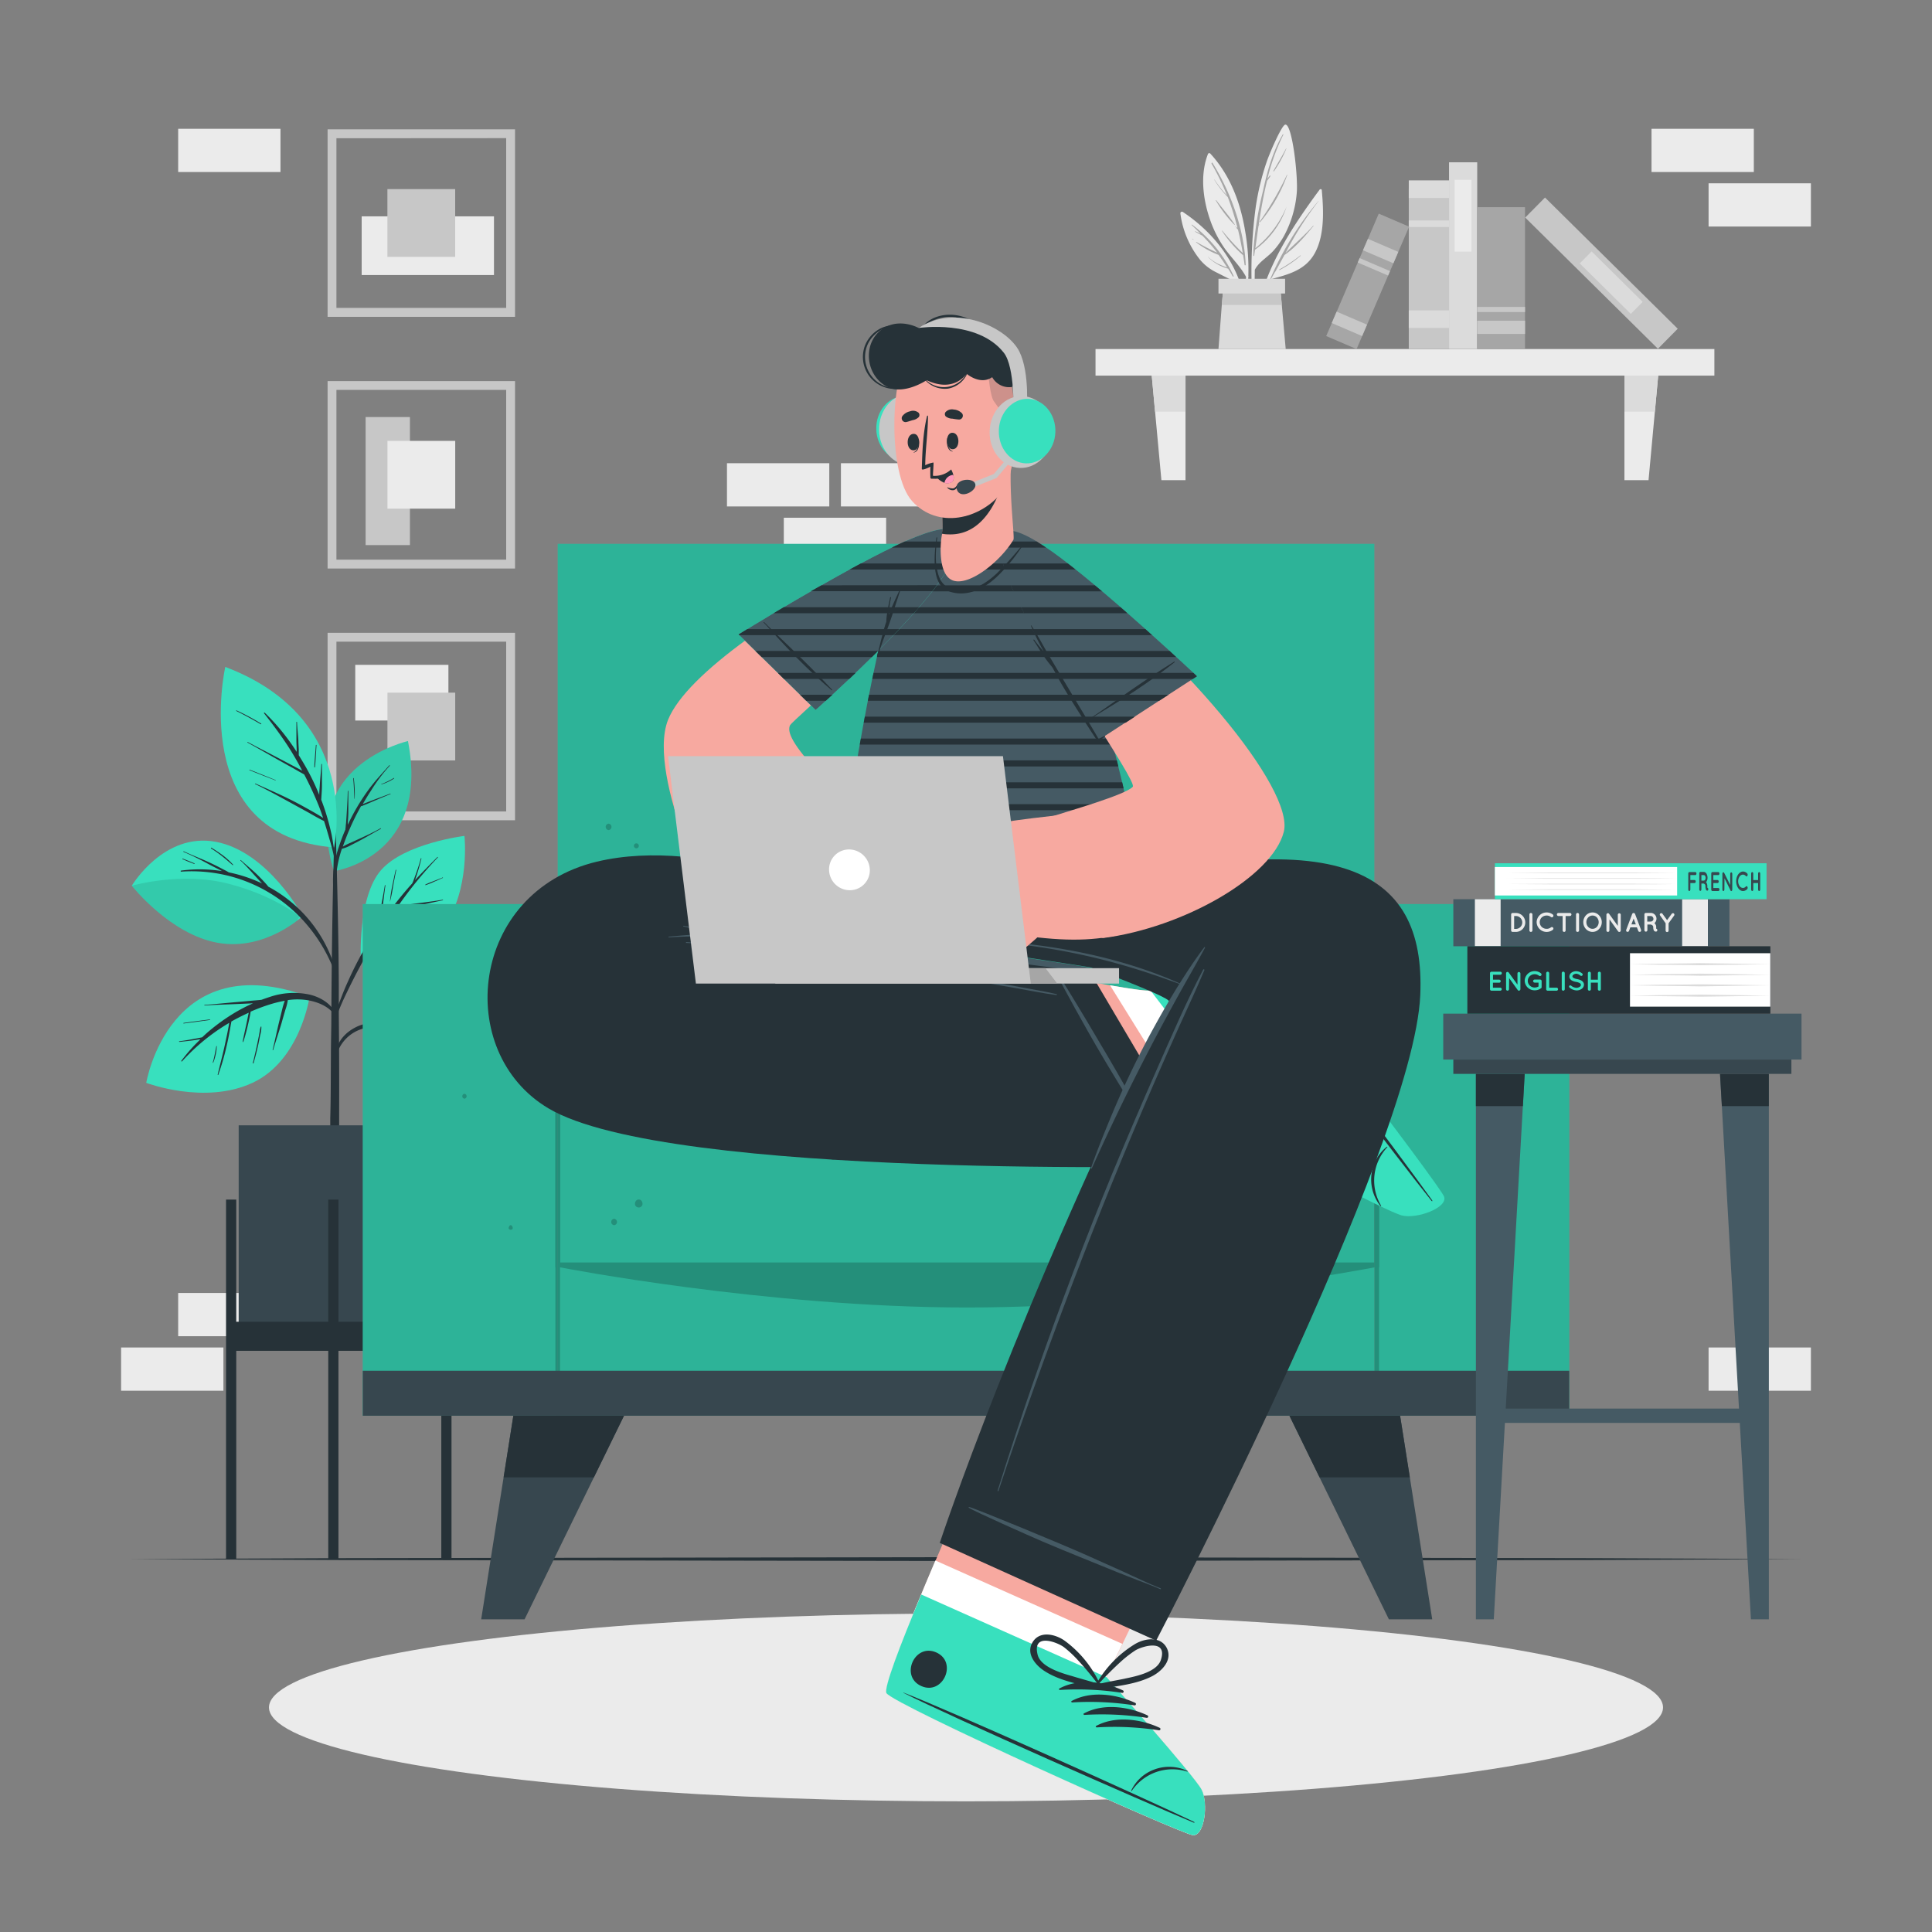 <svg xmlns="http://www.w3.org/2000/svg" viewBox="0 0 500 500"><rect x="0" y="0" width="500" height="500" fill="#808080" stroke="none"/><g id="freepik--background-complete--inject-106"><rect x="46.11" y="334.62" width="26.48" height="11.19" style="fill:#ebebeb"></rect><rect x="31.34" y="348.73" width="26.48" height="11.19" style="fill:#ebebeb"></rect><rect x="217.63" y="119.88" width="26.48" height="11.19" style="fill:#ebebeb"></rect><rect x="202.85" y="133.99" width="26.48" height="11.19" style="fill:#ebebeb"></rect><rect x="188.14" y="119.88" width="26.48" height="11.19" style="fill:#ebebeb"></rect><rect x="442.18" y="348.73" width="26.48" height="11.19" style="fill:#ebebeb"></rect><rect x="427.41" y="33.33" width="26.48" height="11.19" style="fill:#ebebeb"></rect><rect x="442.18" y="47.44" width="26.48" height="11.19" style="fill:#ebebeb"></rect><rect x="46.11" y="33.33" width="26.48" height="11.19" style="fill:#ebebeb"></rect><rect x="283.52" y="90.33" width="160.16" height="6.88" style="fill:#ebebeb"></rect><polygon points="306.81 124.27 300.57 124.27 298.07 97.2 306.81 97.2 306.81 124.27" style="fill:#ebebeb"></polygon><polygon points="420.4 124.27 426.64 124.27 429.14 97.2 420.4 97.2 420.4 124.27" style="fill:#ebebeb"></polygon><polygon points="298.07 97.21 306.81 97.21 306.81 106.53 298.93 106.53 298.07 97.21" style="fill:#dbdbdb"></polygon><polygon points="429.14 97.21 428.28 106.53 420.4 106.53 420.4 97.21 429.14 97.21" style="fill:#dbdbdb"></polygon><path d="M341.52,49.07C334.41,58.7,327,69.87,325.2,81.94c0,.18.27.24.31.06a73.24,73.24,0,0,1,3.14-9.67c4.68-1.28,9.26-2.34,11.72-7s2.18-11,1.7-16.17C342,48.9,341.66,48.89,341.52,49.07Z" style="fill:#ebebeb"></path><path d="M328.72,72.24A79.88,79.88,0,0,1,341.23,52s.08,0,0,.06a85.83,85.83,0,0,0-8.53,13.42c2.35-2.39,4.93-4.53,7.16-7.07,0,0,.11,0,.07.07-2.21,2.66-4.63,5.55-7.51,7.51q-1.17,2.14-2.35,4.29c.2-.11.4-.2.6-.3,0,0,.06,0,0,0-.22.11-.44.23-.67.33-.37.67-.74,1.35-1.13,2C328.87,72.53,328.66,72.39,328.72,72.24Z" style="fill:#a6a6a6"></path><path d="M331.1,69.74a41.36,41.36,0,0,0,5.45-3.64c.05,0,.12,0,.07.07a29.2,29.2,0,0,1-5.44,3.71C331.09,69.92,331,69.79,331.1,69.74Z" style="fill:#a6a6a6"></path><path d="M324.42,81.83c0,.14.26.14.26,0,0-4,0-8,.06-12,1-2,3.21-3.19,4.73-4.84a21.29,21.29,0,0,0,2.83-3.94,28.38,28.38,0,0,0,3.29-11c.42-4.25-1.19-18.28-3-17.79-.93.25-3.93,7.2-4.73,9.49A65.76,65.76,0,0,0,325,53.45,124.71,124.71,0,0,0,324.42,81.83Z" style="fill:#ebebeb"></path><path d="M324.39,64.68l0,0a89.94,89.94,0,0,1,2.41-15c1.14-5.26,2.48-10.21,5.18-14.9a.08.08,0,0,1,.14.08A55.65,55.65,0,0,0,328,46.29c.19-.28.41-.55.59-.82.08-.1.25,0,.18.11a8.3,8.3,0,0,1-.85,1.19l0,0c-.93,3.75-1.6,7.59-2.17,11.43l.12-.15s.08,0,.06,0l-.22.38c-.29,1.95-.56,3.89-.83,5.81a27.31,27.31,0,0,0,8.09-10.75s0,0,0,0a22.31,22.31,0,0,1-8.17,11.13c-.08.52-.15,1-.22,1.56,0,.1-.19.08-.19,0,0-.46,0-.92,0-1.37C324.35,64.8,324.33,64.73,324.39,64.68Z" style="fill:#a6a6a6"></path><path d="M326,57.39a80.44,80.44,0,0,0,7.06-12.15c0-.05.1,0,.09,0a39.56,39.56,0,0,1-7,12.22C326.09,57.56,326,57.47,326,57.39Z" style="fill:#a6a6a6"></path><path d="M329.54,44.26c1.1-1.94,2.25-3.83,3.29-5.81,0-.05.1,0,.08,0a30.27,30.27,0,0,1-3.2,5.86A.1.1,0,0,1,329.54,44.26Z" style="fill:#a6a6a6"></path><path d="M329.11,45.11a0,0,0,1,1,0,0A0,0,0,0,1,329.11,45.11Z" style="fill:#a6a6a6"></path><path d="M322.47,71.64a40.35,40.35,0,0,1-.92,7.83l.12.86a37.51,37.51,0,0,0,1.4-8.73.28.28,0,0,0,0-.27h0a57.31,57.31,0,0,0-.88-11.83c-1.23-7.3-3.92-14.31-9-19.79a.36.36,0,0,0-.56.12c-2.06,5.23-1.34,11.46.41,16.68a30.22,30.22,0,0,0,4,7.92C318.83,66.88,321.05,69,322.47,71.64Z" style="fill:#ebebeb"></path><path d="M313.79,42.15c4.83,7.83,8.19,17.13,8.6,26.38,0,.17-.27.21-.29,0-.12-.83-.24-1.65-.38-2.47h0a31.44,31.44,0,0,1-5.48-6.32s0-.09.07-.05a66.23,66.23,0,0,0,5.32,5.79c-.35-2.05-.76-4.06-1.24-6.05L320,59c-.08-.09.06-.24.15-.14l.11.13a68.39,68.39,0,0,0-2.52-8,24.11,24.11,0,0,1-3.5-4.5s0-.07.07,0a35.25,35.25,0,0,0,2.23,3c.32.37.68.72,1,1.09a60.92,60.92,0,0,0-4-8.24C313.54,42.14,313.72,42,313.79,42.15Z" style="fill:#a6a6a6"></path><path d="M314.77,51.82c1.56,2.1,3.34,4.1,4.79,6.27,0,.06-.05.13-.1.08a31.93,31.93,0,0,1-4.8-6.29A.06.06,0,0,1,314.77,51.82Z" style="fill:#a6a6a6"></path><path d="M319.78,58.58l.06.06a.05.05,0,0,1-.07.08l-.07-.07A.05.05,0,0,1,319.78,58.58Z" style="fill:#a6a6a6"></path><path d="M305.48,55.23a24.08,24.08,0,0,0,5.1,12,12.62,12.62,0,0,0,4.13,3.22c1.79.89,3.66,1.91,5.51,2.63A35.63,35.63,0,0,1,322.17,80l.18-.62c-1.18-10.2-7.79-18.93-16.24-24.53A.41.41,0,0,0,305.48,55.23Z" style="fill:#ebebeb"></path><path d="M308.4,58.25c-.06,0,0-.16.09-.11A34.55,34.55,0,0,1,319.25,71.4c.06.14-.13.27-.21.13-.39-.69-.79-1.36-1.2-2h0a11.57,11.57,0,0,1-5.19-3s0-.09.06,0a11.52,11.52,0,0,0,2.44,1.71,26,26,0,0,0,2.45,1c-.72-1.13-1.46-2.22-2.24-3.28a22.5,22.5,0,0,1-5.8-3.25c-.05,0,0-.13.06-.1A55.89,55.89,0,0,0,315,65.38,48.18,48.18,0,0,0,311.2,61c-.65-.35-1.32-.7-1.95-1.07a0,0,0,0,1,0-.09,6.91,6.91,0,0,1,1.5.73C310,59.75,309.24,59,308.4,58.25Z" style="fill:#a6a6a6"></path><path d="M308.58,61.77a2.62,2.62,0,0,1,.32.23s0,.07,0,.06l-.33-.19C308.47,61.83,308.52,61.74,308.58,61.77Z" style="fill:#a6a6a6"></path><polygon points="332.74 90.33 315.34 90.33 316.2 78.92 316.53 75.2 331.4 75.2 331.73 78.92 332.74 90.33" style="fill:#dbdbdb"></polygon><polygon points="331.73 78.92 316.2 78.92 316.53 75.2 331.4 75.2 331.73 78.92" style="fill:#c7c7c7"></polygon><rect x="315.34" y="72.15" width="17.24" height="3.81" style="fill:#dbdbdb"></rect><rect x="349.1" y="64.38" width="41.41" height="10.43" transform="translate(439.4 -300.21) rotate(90)" style="fill:#c7c7c7"></rect><rect x="367.53" y="43.74" width="4.55" height="10.43" transform="translate(418.76 -320.85) rotate(90)" style="fill:#dbdbdb"></rect><rect x="368.96" y="52.69" width="1.69" height="10.43" transform="translate(427.71 -311.9) rotate(90)" style="fill:#dbdbdb"></rect><rect x="367.53" y="77.38" width="4.55" height="10.43" transform="translate(452.4 -287.21) rotate(90)" style="fill:#dbdbdb"></rect><rect x="354.51" y="62.51" width="48.3" height="7.29" transform="translate(444.81 -312.51) rotate(90)" style="fill:#dbdbdb"></rect><rect x="369.34" y="53.64" width="18.58" height="4.37" transform="translate(434.46 -322.8) rotate(90)" style="fill:#ebebeb"></rect><rect x="390.33" y="67.03" width="48.3" height="7.29" transform="translate(169.38 -270.96) rotate(44.67)" style="fill:#c7c7c7"></rect><rect x="407.71" y="70.95" width="18.58" height="4.37" transform="translate(171.84 -272.02) rotate(44.67)" style="fill:#dbdbdb"></rect><rect x="370.14" y="65.78" width="36.69" height="12.38" transform="translate(460.45 -316.52) rotate(90)" style="fill:#a6a6a6"></rect><rect x="386.78" y="78.52" width="3.42" height="12.38" transform="translate(473.2 -303.78) rotate(90)" style="fill:#c7c7c7"></rect><rect x="387.82" y="73.9" width="1.33" height="12.38" transform="translate(468.58 -308.39) rotate(90)" style="fill:#c7c7c7"></rect><rect x="336.68" y="68.52" width="34.48" height="8.55" transform="translate(560.44 -223.7) rotate(113.23)" style="fill:#a6a6a6"></rect><rect x="347.59" y="79.53" width="3.21" height="8.55" transform="translate(563.96 -204.02) rotate(113.23)" style="fill:#c7c7c7"></rect><rect x="355.68" y="60.69" width="3.21" height="8.55" transform="translate(557.93 -237.72) rotate(113.23)" style="fill:#c7c7c7"></rect><rect x="354.92" y="64.76" width="1.25" height="8.55" transform="translate(559.23 -230.44) rotate(113.23)" style="fill:#c7c7c7"></rect><path d="M84.78,82V33.47h48.51V82Zm2.29-46.22V79.68H131V35.75Z" style="fill:#c7c7c7"></path><rect x="103.13" y="46.46" width="15.19" height="34.24" transform="translate(174.3 -47.14) rotate(90)" style="fill:#ebebeb"></rect><rect x="94.62" y="107.94" width="11.47" height="33.14" transform="translate(200.71 249.01) rotate(180)" style="fill:#c7c7c7"></rect><rect x="96.79" y="167.21" width="14.41" height="24.11" transform="translate(-75.27 283.26) rotate(-90)" style="fill:#ebebeb"></rect><path d="M84.78,147.13V98.62h48.51v48.51Zm2.29-46.22v43.93H131V100.91Z" style="fill:#c7c7c7"></path><path d="M84.78,212.28v-48.5h48.51v48.5Zm2.29-46.21V210H131V166.07Z" style="fill:#c7c7c7"></path><rect x="100.26" y="48.95" width="17.54" height="17.54" transform="translate(166.75 -51.32) rotate(90)" style="fill:#c7c7c7"></rect><rect x="100.26" y="114.1" width="17.54" height="17.54" transform="translate(231.91 13.84) rotate(90)" style="fill:#ebebeb"></rect><rect x="100.26" y="179.26" width="17.54" height="17.54" transform="translate(297.07 79) rotate(90)" style="fill:#c7c7c7"></rect></g><g id="freepik--Shadow--inject-106"><ellipse cx="250" cy="441.88" rx="180.39" ry="24.31" style="fill:#ebebeb"></ellipse></g><g id="freepik--Floor--inject-106"><polygon points="33.4 403.49 87.55 403.25 141.7 403.16 250 402.99 358.3 403.16 412.45 403.25 466.6 403.49 412.45 403.74 358.3 403.82 250 403.99 141.7 403.82 87.55 403.74 33.4 403.49" style="fill:#263238"></polygon></g><g id="freepik--Plant--inject-106"><path d="M86.43,225.45s25-3.5,19.15-33.66C105.58,191.79,77.66,198.05,86.43,225.45Z" style="fill:#38E0BE"></path><path d="M86.43,225.45s25-3.5,19.15-33.66C105.58,191.79,77.66,198.05,86.43,225.45Z" style="opacity:0.1"></path><path d="M87.7,219.16a47.78,47.78,0,0,1,1.7-4.5c0-.19,0-.39.06-.57,0-.42.08-.83.11-1.25.07-.9.12-1.8.18-2.7.1-1.8.22-3.61.25-5.41,0-.1.15-.09.15,0,0,1.81,0,3.61,0,5.42,0,.9-.08,1.8-.14,2.7,0,.2,0,.4,0,.6a54.38,54.38,0,0,1,5-8.57q1.29-1.8,2.74-3.46c1-1.14,2-2.23,3-3.36.07-.07.18,0,.11.12a44.3,44.3,0,0,0-4.82,6.4c-.76,1.15-1.47,2.33-2.16,3.53l.24-.09c.29-.13.59-.25.89-.36.67-.27,1.35-.52,2-.78,1.34-.49,2.68-1,4-1.49.08,0,.13.11,0,.14-1.33.53-2.64,1.09-4,1.66l-1.93.83-1,.4a2.73,2.73,0,0,1-.66.23c-.5.91-1,1.82-1.46,2.74a65.89,65.89,0,0,0-3.06,7.2l-.18.52a14.82,14.82,0,0,1,2-1l2.59-1.18c1.75-.8,3.49-1.62,5.17-2.57a.08.08,0,0,1,.08.14c-1.72.94-3.4,1.93-5.12,2.87-.86.46-1.73.92-2.61,1.35a8.69,8.69,0,0,1-2.35.94A29.62,29.62,0,0,0,87,226.75c-.27,3.41-.24,6.85-.32,10.27a0,0,0,0,1-.09,0c-.25-3.1-.39-6.23-.41-9.34A27.15,27.15,0,0,1,87.7,219.16Z" style="fill:#263238"></path><path d="M91.55,201.41a29.63,29.63,0,0,1,.24,5.32,0,0,0,1,1-.07,0c-.1-1.76-.12-3.52-.32-5.28C91.39,201.35,91.53,201.32,91.55,201.41Z" style="fill:#263238"></path><path d="M98.69,202.92a20,20,0,0,0,3.22-1.57c.08-.06.15.08.07.13A12.29,12.29,0,0,1,98.73,203C98.67,203.05,98.63,203,98.69,202.92Z" style="fill:#263238"></path><path d="M85.64,273.35c0-2.76.07-5.52.1-8.29.05-9.17.13-18.34.29-27.51q.19-10.92.51-21.84a.11.11,0,0,1,.07-.09c0-2,0-4,0-6,0-.05.06-.07.12-.07s.12,0,.12.08l0,6a.11.11,0,0,1,.06.09c.37,13,.7,25.92.77,38.88,0,2.63,0,5.27,0,7.9q.14,12.67.09,25.35c0,1.35,0,2.69,0,4,0,7.73-.08,15.46-.08,23.19,0,.42-.46.62-1,.64s-1.16-.2-1.16-.68c0-8.52-.06-17.05-.06-25.57C85.62,284.1,85.6,278.72,85.64,273.35Z" style="fill:#263238"></path><path d="M96.07,265s12-8.91,23.43-2.89,13.2,29.21,13.2,29.21-16.75,2.4-27.3-7.64C95.23,274,96.07,265,96.07,265Z" style="fill:#38E0BE"></path><path d="M92.8,265.51a14.3,14.3,0,0,1,7-.91,9.14,9.14,0,0,1,1.47-.14l1.7-.13,3.5-.25c2.37-.18,4.75-.32,7.12-.56.08,0,.1.14,0,.15-2.35.3-4.68.63-7,.87-1.21.12-2.41.25-3.63.33L102,265c.36.08.72.16,1.07.26a28.6,28.6,0,0,1,5.45,2.22c1,.17,1.89.43,2.82.65,1.48.35,3,.73,4.44,1.12,2.92.77,5.81,1.63,8.71,2.47a.08.08,0,0,1,0,.15c-2.89-.71-5.8-1.36-8.7-2.05-1.41-.34-2.82-.67-4.23-1l-1.1-.25a35.35,35.35,0,0,1,8.54,7.43,46.17,46.17,0,0,1,5.94,9.36c0,.09-.08.17-.13.08A45.81,45.81,0,0,0,117.6,276c.06.16.11.32.16.48.22.71.44,1.42.67,2.12.44,1.42.89,2.83,1.32,4.26,0,.09-.12.12-.15,0-.51-1.37-1-2.75-1.47-4.13l-.72-2-.36-1.05c0-.11-.08-.22-.11-.33a42,42,0,0,0-4.27-3.63,32.27,32.27,0,0,0-6.38-3.66l.12.62.36,1.64c.23,1.14.45,2.28.68,3.42.45,2.33.73,4.68,1.17,7,0,.1-.13.13-.15,0-.54-2.34-1.24-4.64-1.76-7-.26-1.17-.52-2.34-.77-3.52l-.33-1.65c-.06-.3-.13-.61-.17-.92-.22-.09-.43-.19-.65-.27-3.16-1.17-6.64-2-10-1.37a9.84,9.84,0,0,0-7.24,5.8c-.11.26-.52.1-.46-.17C87.74,268.76,90.16,266.62,92.8,265.51Z" style="fill:#263238"></path><path d="M111.2,275.41c.34,1.53.68,3,1,4.57a33.86,33.86,0,0,1,.84,4.45c0,.06-.08.06-.09,0a34.21,34.21,0,0,1-1-4.48c-.29-1.5-.59-3-.88-4.51C111,275.35,111.18,275.32,111.2,275.41Z" style="fill:#263238"></path><path d="M122.82,279.29c1.53.77,3,1.65,4.62,2.29.1,0,0,.19-.07.14a49.68,49.68,0,0,1-4.58-2.38S122.79,279.27,122.82,279.29Z" style="fill:#263238"></path><path d="M93.37,248.6s14.69.94,21.53-8.75,5.3-23.52,5.3-23.52-15.44,1.88-21.56,8.83S93.37,248.6,93.37,248.6Z" style="fill:#38E0BE"></path><path d="M86.48,263.1c.5-1.58,1.14-3.13,1.73-4.67s1.18-3,1.83-4.4a91.41,91.41,0,0,1,4.4-8.66c1-1.78,2.15-3.51,3.29-5.22,0-.26.08-.52.12-.79.06-.45.13-.91.2-1.36.15-.93.31-1.86.46-2.79.34-2,.76-4,1.08-6.07,0-.1.17-.09.16,0-.3,2-.5,4-.78,6-.14,1-.27,2-.42,3,0,.35-.11.71-.17,1.06a106.42,106.42,0,0,1,7.27-9.42c.35-.41.72-.8,1.07-1.2,0-.12.1-.23.14-.34.11-.28.22-.56.32-.84.22-.58.43-1.17.64-1.75.41-1.15.78-2.31,1.09-3.5a.08.08,0,0,1,.15.05c-.3,1.2-.61,2.41-1,3.6-.17.57-.36,1.14-.56,1.71,0,.09-.07.18-.1.28,1.88-2.05,3.83-4,5.81-6a.08.08,0,0,1,.11.11,105.28,105.28,0,0,0-10.41,12.75,10.2,10.2,0,0,1,1.09-.27c1.13-.22,2.27-.38,3.41-.53,2.39-.3,4.78-.61,7.16-1,.1,0,.14.13,0,.15-2.28.45-4.53,1-6.79,1.48-1.07.24-2.14.45-3.21.66a20.11,20.11,0,0,0-2.58.74c-.24.34-.49.67-.72,1-1.08,1.57-2.11,3.17-3.13,4.79l1.5-.29c1.14-.22,2.28-.43,3.42-.62,2.24-.37,4.48-.76,6.69-1.26.1,0,.14.13,0,.15-2.25.53-4.47,1.14-6.7,1.74-1.08.28-2.16.54-3.25.78l-1.63.36a4.53,4.53,0,0,1-.66.11q-3.23,5.22-6,10.68c-.82,1.6-1.6,3.21-2.37,4.83s-1.46,3.38-2.18,5.07C86.89,263.61,86.36,263.47,86.48,263.1Z" style="fill:#263238"></path><path d="M101.51,229.33c.28-1.4.58-2.8.89-4.19,0-.1.16,0,.15,0-.28,1.38-.55,2.76-.8,4.14a41.15,41.15,0,0,1-.83,4.12s0,0,0,0A30.12,30.12,0,0,1,101.51,229.33Z" style="fill:#263238"></path><path d="M110.08,228.93c.68-.34,1.4-.62,2.11-.89l1.12-.44.57-.23a2.84,2.84,0,0,0,.62-.27c.11-.08.18.11.07.13a2.89,2.89,0,0,0-.63.26l-.56.25-1.07.47a19.19,19.19,0,0,1-2.17.86A.08.08,0,0,1,110.08,228.93Z" style="fill:#263238"></path><path d="M78.33,237.05s-8.89-16.61-22.42-19.18-21.8,11.35-21.8,11.35S44,241.82,56.39,244,78.33,237.05,78.33,237.05Z" style="fill:#38E0BE"></path><path d="M46.85,225.31a36.64,36.64,0,0,1,10.61.13l-.6-.32c-1-.51-2-1-3-1.55a70.28,70.28,0,0,0-6.35-3.1.08.08,0,1,1,.07-.14c2.11,1,4.3,1.81,6.43,2.79,1.06.49,2.1,1,3.14,1.54.66.36,1.4.69,2.06,1.11a37.38,37.38,0,0,1,8.59,2.86c-.56-.61-1.12-1.23-1.69-1.84-1.26-1.38-2.5-2.83-3.88-4.09-.07-.06,0-.17.11-.1,1.41,1.28,2.91,2.47,4.28,3.81.67.65,1.3,1.32,1.93,2,.31.35.62.7.91,1.07A35.6,35.6,0,0,1,87.58,254c0,.09-.11.14-.14.05A41,41,0,0,0,77.5,237.2a39.07,39.07,0,0,0-18.12-10.48,39.67,39.67,0,0,0-12.51-1.14A.14.14,0,0,1,46.85,225.31Z" style="fill:#263238"></path><path d="M34.11,229.22S44,241.82,56.39,244c9.47,1.67,17.26-3.26,20.42-5.69l.68-1.13s-6.4-5.4-18.51-8.51S34.11,229.22,34.11,229.22Z" style="opacity:0.1"></path><path d="M54.71,219.39a34.63,34.63,0,0,1,3,2,19,19,0,0,1,2.61,2.38.08.08,0,0,1-.12.11c-.89-.78-1.8-1.56-2.73-2.3a30.09,30.09,0,0,0-2.84-2C54.54,219.47,54.62,219.34,54.71,219.39Z" style="fill:#263238"></path><path d="M47.28,222.2c.5.21,1,.39,1.52.6l1.5.63c.11,0,.06.22,0,.17L48.74,223c-.5-.2-1-.44-1.5-.64C47.15,222.31,47.19,222.17,47.28,222.2Z" style="fill:#263238"></path><path d="M80.11,258s-2.38,16.48-14.77,22.24-27.49,0-27.49,0S43.79,244.55,80.11,258Z" style="fill:#38E0BE"></path><path d="M46.39,269.47c1.14-.13,2.28-.32,3.41-.53l1.66-.31.87-.18c.33-.31.66-.62,1-.93A50.55,50.55,0,0,1,60.91,262a43.17,43.17,0,0,1,4.54-2.33h-.23l-4.08.18c-2.72.12-5.44.18-8.15.36a.08.08,0,1,1,0-.15c2.73-.19,5.44-.49,8.16-.72l4-.36,2-.17.52-.06c.71-.26,1.42-.51,2.14-.74a19.31,19.31,0,0,1,10.49-.57c3.12.79,6.23,2.84,7,6.12,0,.11-.15.19-.2.08-1.16-2.75-4.21-4.13-7-4.7a16.77,16.77,0,0,0-5.61-.11,13.76,13.76,0,0,1-.63,2.49c-.34,1.16-.68,2.32-1,3.48-.7,2.31-1.48,4.6-2.16,6.92a.08.08,0,0,1-.15,0c.58-2.31,1.06-4.65,1.62-7l.84-3.41A19.39,19.39,0,0,1,73.7,259a31.38,31.38,0,0,0-3.22.75,47.78,47.78,0,0,0-5.61,2.06c-.18,1.18-.45,2.34-.72,3.5-.33,1.45-.71,2.89-1.17,4.31a.07.07,0,0,1-.14,0,2.56,2.56,0,0,0,0-.27h0c.27-1.35.57-2.69.86-4,.23-1.08.44-2.17.67-3.26-1.54.7-3.05,1.45-4.51,2.29,0,.34-.12.68-.16,1-.09.56-.2,1.12-.3,1.69-.23,1.27-.49,2.54-.79,3.79A61.48,61.48,0,0,1,56.54,278a.07.07,0,0,1,0,.09l-.07.08c-.06.07-.14,0-.13-.07.57-2.45,1.23-4.87,1.77-7.32.26-1.22.53-2.44.78-3.67.12-.61.23-1.23.35-1.85,0-.17.06-.36.09-.55a51.31,51.31,0,0,0-4.83,3.22,52.39,52.39,0,0,0-7.38,6.74c-.09.1-.27,0-.18-.15a45.85,45.85,0,0,1,3-3.6c.62-.67,1.27-1.31,1.93-1.94l-.21,0-1.74.27c-1.15.15-2.3.26-3.45.39C46.33,269.63,46.29,269.48,46.39,269.47Z" style="fill:#263238"></path><path d="M55.09,275.06h0c0-.14,0-.29.07-.43a4.77,4.77,0,0,0,.15-.54h0c.25-1.1.47-2.21.67-3.33,0-.07.13-.05.13,0a13.53,13.53,0,0,1-.94,4.31s-.1,0-.09,0Z" style="fill:#263238"></path><path d="M65.46,274.8a.08.08,0,0,1,.08-.07c.34-1.46.68-2.92,1-4.39.16-.77.32-1.55.47-2.32.08-.42.15-.83.23-1.25a3.5,3.5,0,0,1,.26-1.07.08.08,0,0,1,.14,0,7,7,0,0,1-.31,2.21c-.15.8-.31,1.61-.48,2.41-.36,1.62-.77,3.24-1.23,4.84a.08.08,0,0,1-.16,0Z" style="fill:#263238"></path><path d="M47.52,264.73c2.26-.31,4.52-.64,6.79-.91.09,0,.13.13,0,.14-2.25.34-4.52.62-6.79.92C47.46,264.89,47.42,264.74,47.52,264.73Z" style="fill:#263238"></path><path d="M86.45,219.31S94,186.06,58.3,172.6C58.3,172.6,48.4,216.37,86.45,219.31Z" style="fill:#38E0BE"></path><path d="M78.74,200.45c-.13-.08-.26-.17-.38-.23-.68-.37-1.35-.75-2-1.13l-4.15-2.32c-2.72-1.52-5.42-3.11-8.16-4.6-.09,0,0-.18.08-.13,2.75,1.49,5.55,2.89,8.32,4.36l4.09,2.16,1.67.88c-1.19-2.26-2.46-4.47-3.86-6.61-1.87-2.84-3.91-5.56-6-8.21a.12.12,0,0,1,.17-.17,56.36,56.36,0,0,1,8.26,10.13c0-.12,0-.24,0-.35,0-.83-.06-1.65-.07-2.48,0-1.62,0-3.25,0-4.87,0-.1.15-.1.16,0,.06,1.6.26,3.19.35,4.79,0,.8.08,1.59.1,2.39,0,.43,0,.92,0,1.39.73,1.18,1.44,2.36,2.11,3.57a59.68,59.68,0,0,1,3.19,6.7c0-.83.09-1.66.14-2.49.1-1.82.33-3.63.4-5.45,0-.1.16-.1.16,0,0,1.82,0,3.64,0,5.47,0,.91-.06,1.82-.12,2.72l-.06,1a61.2,61.2,0,0,1,2.7,9.14,100,100,0,0,1,1.33,10,0,0,0,1,1,0,0,53.58,53.58,0,0,0-1.9-8.95q-.66-2.35-1.41-4.68c-1.49-.7-2.91-1.58-4.35-2.37s-3-1.64-4.48-2.46c-3-1.63-6-3.3-9-4.74-.09,0,0-.17.08-.13,3.11,1.41,6.25,2.75,9.31,4.29,1.52.76,3,1.58,4.51,2.42,1.24.7,2.51,1.4,3.7,2.2-.35-1-.71-2.06-1.11-3.08A88.74,88.74,0,0,0,78.74,200.45Z" style="fill:#263238"></path><path d="M81.75,192.85c0-.1.16-.1.16,0-.13,1.9-.2,3.8-.4,5.69a.09.09,0,0,1-.17,0C81.41,196.63,81.61,194.74,81.75,192.85Z" style="fill:#263238"></path><path d="M64.62,199.2c2.24.9,4.49,1.75,6.72,2.69.06,0,0,.12,0,.1-2.26-.85-4.49-1.77-6.73-2.64C64.49,199.31,64.53,199.16,64.62,199.2Z" style="fill:#263238"></path><path d="M61.23,183.86a59.65,59.65,0,0,1,6.35,3.41.09.09,0,0,1-.1.16c-2.07-1.21-4.18-2.37-6.34-3.44C61.06,184,61.14,183.82,61.23,183.86Z" style="fill:#263238"></path><rect x="61.76" y="291.23" width="51.53" height="54.32" transform="translate(175.06 636.78) rotate(180)" style="fill:#37474f"></rect><rect x="114.21" y="310.45" width="2.64" height="93.04" style="fill:#263238"></rect><rect x="58.5" y="310.45" width="2.64" height="93.04" style="fill:#263238"></rect><rect x="84.95" y="310.45" width="2.64" height="93.04" style="fill:#263238"></rect><rect x="59.81" y="342.07" width="55.71" height="7.52" transform="translate(175.34 691.66) rotate(180)" style="fill:#263238"></rect></g><g id="freepik--Sofa--inject-106"><rect x="93.88" y="233.97" width="50.47" height="132.43" style="fill:#38E0BE"></rect><rect x="93.88" y="233.97" width="50.47" height="132.43" style="opacity:0.2"></rect><rect x="355.66" y="233.97" width="50.47" height="132.43" style="fill:#38E0BE"></rect><rect x="355.66" y="233.97" width="50.47" height="132.43" style="opacity:0.2"></rect><rect x="144.34" y="140.75" width="211.33" height="225.65" style="fill:#38E0BE"></rect><rect x="144.34" y="140.75" width="211.33" height="225.65" style="opacity:0.2"></rect><g style="opacity:0.2"><rect x="355.69" y="233.97" width="1.2" height="132.42"></rect><rect x="143.74" y="233.97" width="1.2" height="132.42"></rect><path d="M356.91,328H143.74V286.89H356.91ZM145,326.73H355.67V288.12H145Z"></path></g><g style="opacity:0.2"><path d="M157.5,213.16a.84.84,0,0,0,0,1.67A.84.84,0,0,0,157.5,213.16Z"></path><path d="M158.93,315.41a.84.84,0,0,0,0,1.67A.84.84,0,0,0,158.93,315.41Z"></path><path d="M216.05,299.44c0-.09-.09-.17-.13-.25a.38.38,0,0,0-.65,0,2,2,0,0,0-.13.25C214.66,300.43,216.52,300.43,216.05,299.44Z"></path><path d="M132.62,317.51c0-.08-.08-.17-.13-.25a.38.38,0,0,0-.65,0c-.05.08-.09.17-.13.25C131.24,318.5,133.1,318.5,132.62,317.51Z"></path><path d="M164.69,218.26a.64.64,0,0,0,0,1.28A.64.64,0,0,0,164.69,218.26Z"></path><path d="M120.2,283.07a.64.64,0,0,0,0,1.27A.64.64,0,0,0,120.2,283.07Z"></path><path d="M204,182.64a.89.89,0,0,0-1.25,0,1.25,1.25,0,0,0-.3,1.21,1,1,0,0,0,1.86,0A1.24,1.24,0,0,0,204,182.64Z"></path><path d="M165.93,310.68a.89.89,0,0,0-1.25,0,1.23,1.23,0,0,0-.3,1.2,1,1,0,0,0,1.85,0A1.21,1.21,0,0,0,165.93,310.68Z"></path><path d="M341.51,319.3a.84.84,0,0,0,0-1.68A.84.84,0,0,0,341.51,319.3Z"></path><path d="M290.77,207.74a.84.84,0,0,0,0-1.67A.84.84,0,0,0,290.77,207.74Z"></path><path d="M368.58,311.41c0,.08.08.17.13.25a.38.38,0,0,0,.65,0c.05-.08.09-.17.13-.25C370,310.42,368.11,310.42,368.58,311.41Z"></path><path d="M265.27,261.06a.89.89,0,0,0,1.25,0,1.23,1.23,0,0,0,.3-1.21,1,1,0,0,0-1.85,0A1.26,1.26,0,0,0,265.27,261.06Z"></path></g><g style="opacity:0.2"><path d="M145,328s53.22,10.38,105.3,10.38S355.66,328,355.66,328Z"></path></g><rect x="93.88" y="354.75" width="312.24" height="11.64" style="fill:#37474f"></rect><polygon points="161.48 366.4 148.65 392.67 135.76 419.08 124.53 419.08 128.7 392.67 132.85 366.4 161.48 366.4" style="fill:#37474f"></polygon><polygon points="132.85 366.4 161.49 366.4 153.7 382.33 130.34 382.33 132.85 366.4" style="fill:#263238"></polygon><polygon points="370.66 419.08 359.44 419.08 346.55 392.67 333.71 366.4 362.35 366.4 366.49 392.67 370.66 419.08" style="fill:#37474f"></polygon><polygon points="364.86 382.33 341.5 382.33 333.71 366.4 362.34 366.4 364.86 382.33" style="fill:#263238"></polygon></g><g id="freepik--Character--inject-106"><path d="M373.3,309.63c-.92-2.77-49.95-67.56-53.3-68.8-.38-.17-22.3,15.43-22.3,15.43-.9,1.21-42.56-7.6-42.56-7.6l-.42,50.26,75.89-1.61s10.25,6,19.63,10.93h0c5.77,3,10.88,5.6,12.34,6C366.4,315.2,374.23,312.38,373.3,309.63Z" style="fill: rgb(247, 169, 160);"></path><path d="M362.61,314.23c-1.47-.38-6.57-2.94-12.33-6h0c-9.37-4.91-19.62-10.95-19.62-10.95l-16.89.37L287.28,255c5.81,1,10.14,1.64,10.43,1.26,0,0,21.9-15.6,22.29-15.43,3.35,1.24,52.38,66,53.3,68.79S366.4,315.21,362.61,314.23Z" style="fill:#fff"></path><path d="M373.74,309.71c-1-2.84-50.21-67.58-53.65-68.86-1.3-.5-12,6.13-22.39,15.41L329.51,298s29.34,15.55,33.26,16.55S374.71,312.55,373.74,309.71Z" style="fill:#38E0BE"></path><path d="M370.45,310.75c-8.52-10.65-41.89-54.41-49.51-65.58-.06-.1,0-.14.07-.06,8.68,10.38,41.69,54.41,49.62,65.51C370.79,310.85,370.63,311,370.45,310.75Z" style="fill:#263238"></path><path d="M357.27,312.12a11,11,0,0,1-2.29-8.51,10.64,10.64,0,0,1,3.95-6.84c.07,0,.16.07.1.13A12.66,12.66,0,0,0,357.41,312,.09.09,0,0,1,357.27,312.12Z" style="fill:#263238"></path><path d="M333.18,300.54c-3.36-4.3-5.66-10.5-4.16-15.9.06-.21.35-.13.39.05a75,75,0,0,0,4.37,15.52A.35.35,0,0,1,333.18,300.54Z" style="fill:#263238"></path><path d="M337,302.9c-3.36-4.3-5.66-10.5-4.16-15.9.06-.21.35-.13.38.05a76.22,76.22,0,0,0,4.37,15.52A.34.34,0,0,1,337,302.9Z" style="fill:#263238"></path><path d="M340.9,305.26c-3.36-4.3-5.66-10.5-4.16-15.9.05-.21.35-.13.38.05a76.22,76.22,0,0,0,4.37,15.52A.34.34,0,0,1,340.9,305.26Z" style="fill:#263238"></path><path d="M344.76,307.62c-3.37-4.3-5.66-10.5-4.16-15.91,0-.2.35-.12.38.06a75.58,75.58,0,0,0,4.37,15.52A.34.34,0,0,1,344.76,307.62Z" style="fill:#263238"></path><path d="M312.74,255.77c-3.7-4.88,3.89-10.63,7.59-5.74S316.44,260.66,312.74,255.77Z" style="fill:#263238"></path><path d="M331.27,308.86c1.24-4.64.42-9.66.21-14.38a.67.67,0,0,0-.94-.52.15.15,0,0,0-.23,0,28.68,28.68,0,0,0-8.11,12.4c-.86,2.8-.53,6.92,3,7.73C328.47,314.82,330.54,311.57,331.27,308.86Zm-3.45,2.94c-5.05,3.16-4.67-3.86-3.95-5.9a31.74,31.74,0,0,1,1.72-3.81,85.81,85.81,0,0,1,4.58-7.35c0,2.33.12,4.64.17,7C330.4,304.47,330.61,310.06,327.82,311.8Z" style="fill:#263238"></path><path d="M315.8,280.6c-2.57,2.5-.72,6.2,1.45,8.16a28.63,28.63,0,0,0,13.34,6.44.14.14,0,0,0,.17-.15.67.67,0,0,0,.55-.93c-2.25-4.15-4.14-8.88-7.6-12.22C321.69,280,318.24,278.24,315.8,280.6Zm10.81,7.92c1.16,2,2.21,4.08,3.44,6.05a83.47,83.47,0,0,1-7.71-3.94,28.86,28.86,0,0,1-3.44-2.38c-1.67-1.37-5.62-7.19.34-7.09C322.53,281.22,325.23,286.12,326.61,288.52Z" style="fill:#263238"></path><path d="M252.84,233.25H218.78S183.15,216.13,154.45,223c-32.9,7.91-37.11,49.23-12.52,63.84,31.16,18.52,169.82,14.93,169.82,14.93l-30-50.8s-46.11-9.71-87.92-8.3l59,8Z" style="fill:#263238"></path><path d="M283.77,254.28a.82.82,0,0,1-.06-.26l-.06-.22c0-.16-.08-.32-.13-.49a9,9,0,0,0-.35-1c-.12-.33-.27-.65-.42-1a7.07,7.07,0,0,0-.56-.9s-.05,0-.08,0a.1.1,0,0,0-.05,0s-.05,0-.08,0a.15.15,0,0,0-.07,0c-5.07-1-39.53-5.88-44.65-6.46s-10.35-1.07-15.53-1.5a307.23,307.23,0,0,0-31.09-1.12c-1,0-1.94.05-2.91.09-.21-.07-.43-.11-.64-.16-.5-.12-1-.24-1.5-.34-.93-.18-1.88-.32-2.82-.46-2-.3-3.93-.51-5.88-.87a.09.09,0,0,0,0,.18c2,.43,3.9,1,5.86,1.43.57.12,1.13.25,1.7.36-3.8.2-7.6.49-11.39.84a.1.1,0,0,0,0,.19c5.16-.31,10.36-.35,15.54-.26s10.26.2,15.39.5c10.38.59,20.74,1.52,31.08,2.6,5.8.61,40.93,5.74,46.75,6h.07c.05.13.1.27.16.4.16.31.32.63.5.93a9.68,9.68,0,0,0,.52.88c.09.14.18.28.28.42l.15.21a1.07,1.07,0,0,1,.15.22C283.64,254.48,283.84,254.4,283.77,254.28Z" style="fill:#455a64"></path><path d="M300.94,298.71c-1.86-3-3.44-6.13-5.14-9.19s-3.41-6.14-5.12-9.21c-3.41-6.12-15.65-26.7-16.86-28.14-.08-.09-.23,0-.2.12.58,1.59,8.22,15.22,10,18.25,3.52,6.08,7.21,12,10.86,18,1,1.71,2.11,3.4,3.17,5.11s2.18,3.37,3.14,5.12C300.83,298.92,301,298.82,300.94,298.71Z" style="fill:#455a64"></path><path d="M273.47,257.29c-3.06-.74-6.19-1.21-9.28-1.8s-6.2-1.17-9.3-1.74q-9.3-1.73-18.64-3.31c-12.4-2.08-24.86-3.82-37.39-5-7.07-.68-14.15-1.12-21.24-1.64-.15,0-.14.22,0,.23,12.61.57,25.21,2.28,37.7,4.07s24.72,3.73,37,5.81q5.22.88,10.44,1.79c3.53.61,7.06,1.36,10.61,1.81C273.55,257.51,273.61,257.32,273.47,257.29Z" style="fill:#455a64"></path><path d="M308.71,474.94c-3-.3-77.26-33.68-79.29-36.75-.78-1.15,3.45-12.26,9-25.53,1.18-2.86,2.43-5.81,3.71-8.8,8.27-19.43,17.51-39.85,17.51-39.85l49.75,22.19-18.88,39.23-4.14,8.62s22.72,25.5,24.59,29.1S311.7,475.24,308.71,474.94Z" style="fill: rgb(247, 169, 160);"></path><path d="M308.71,474.94c-3-.3-77.26-33.68-79.29-36.75-.94-1.41,5.5-17.51,12.66-34.33l48.38,21.57-4.14,8.62s22.72,25.5,24.59,29.1S311.7,475.24,308.71,474.94Z" style="fill:#fff"></path><path d="M308.71,474.94c-3-.3-77.26-33.68-79.29-36.75-.78-1.15,3.45-12.26,9-25.53l47.95,21.39s22.72,25.5,24.59,29.1S311.7,475.24,308.71,474.94Z" style="fill:#38E0BE"></path><path d="M309,471.49c-12.31-5.9-62.54-28.55-75.16-33.44-.1,0-.13,0,0,.07,12.08,6.12,62.48,28.36,75.1,33.58C309.16,471.8,309.24,471.62,309,471.49Z" style="fill:#263238"></path><path d="M307.33,458.33a11,11,0,0,0-8.82-.3,10.64,10.64,0,0,0-5.77,5.39c0,.08.11.14.15.07a12.69,12.69,0,0,1,14.37-5A.09.09,0,0,0,307.33,458.33Z" style="fill:#263238"></path><path d="M290.59,437.46c-4.95-2.31-11.52-3.15-16.45-.46-.19.1,0,.37.15.36a75.57,75.57,0,0,1,16.11.75A.34.34,0,0,0,290.59,437.46Z" style="fill:#263238"></path><path d="M293.77,440.69c-5-2.31-11.52-3.15-16.45-.46-.19.1,0,.37.14.36a75.66,75.66,0,0,1,16.12.75A.34.34,0,0,0,293.77,440.69Z" style="fill:#263238"></path><path d="M296.94,443.92c-4.95-2.31-11.52-3.15-16.45-.47-.19.11,0,.38.14.37a75.66,75.66,0,0,1,16.12.75A.34.34,0,0,0,296.94,443.92Z" style="fill:#263238"></path><path d="M300.11,447.15c-4.95-2.31-11.52-3.15-16.45-.47-.19.11,0,.38.15.37a75.6,75.6,0,0,1,16.11.75A.34.34,0,0,0,300.11,447.15Z" style="fill:#263238"></path><path d="M242.31,427.65c-5.6-2.5-9.49,6.2-3.88,8.7S247.92,430.15,242.31,427.65Z" style="fill:#263238"></path><path d="M302,426.58c-1.59-3.22-5.68-2.61-8.21-1.13a28.63,28.63,0,0,0-10.26,10.7.15.15,0,0,0,.09.22c-.05.4.23.89.72.8,4.65-.86,9.73-1.2,14-3.46C300.76,432.39,303.45,429.63,302,426.58Zm-10.88,7.85c-2.28.47-4.56.84-6.82,1.4a84.27,84.27,0,0,1,6.13-6.12,30.57,30.57,0,0,1,3.33-2.55c1.82-1.16,8.58-3.12,6.64,2.52C299.29,432.8,293.8,433.86,291.08,434.43Z" style="fill:#263238"></path><path d="M270.28,432.44c4,2.61,9.07,3.39,13.63,4.64.47.13.8-.33.78-.74a.14.14,0,0,0,.11-.2,28.69,28.69,0,0,0-9.3-11.55c-2.4-1.68-6.43-2.65-8.28.43C265.47,427.93,267.92,430.91,270.28,432.44Zm-1.74-4.19c-1.45-5.79,5.12-3.25,6.84-1.94a30.57,30.57,0,0,1,3.1,2.82,83.82,83.82,0,0,1,5.58,6.62c-2.2-.75-4.45-1.31-6.68-2C274.73,433,269.34,431.44,268.54,428.25Z" style="fill:#263238"></path><path d="M243.21,399.3l56,25.3s66.61-127.84,68.35-167c1.48-33.3-21.7-46.15-96.65-24.61l-18.36.23v12.67c8.06,1.06,29.56,4.44,29.56,4.44,15.64,5.9,20.68,8.34,20.43,8.85C263.48,338,243.21,399.3,243.21,399.3Z" style="fill:#263238"></path><path d="M311.66,245.16c-2.26,3-4.35,6.14-6.35,9.34-12-5.35-25.11-8.44-38.13-10.05q-5.52-.67-11.09-1c-.15,0-.14.23,0,.24a167.55,167.55,0,0,1,38.79,7.38c3.49,1.08,6.9,2.32,10.34,3.55-2.4,3.84-4.67,7.78-6.84,11.74a233.3,233.3,0,0,0-10.94,22.84c-1.8,4.32-3.55,8.67-5.1,13.09,0,.13.17.21.22.09q10.26-22.87,22.39-44.76c2.28-4.12,4.66-8.18,6.89-12.33C311.92,245.18,311.74,245,311.66,245.16Z" style="fill:#455a64"></path><path d="M300.39,411.07c-3.27-1.27-6.43-2.86-9.62-4.3l-9.61-4.31c-6.4-2.86-28.52-12-30.35-12.46-.12,0-.18.15-.09.21,1.42.93,15.69,7.28,18.92,8.66,6.46,2.77,13,5.33,19.49,8,1.86.75,3.73,1.46,5.6,2.19s3.76,1.4,5.59,2.23C300.43,411.3,300.5,411.11,300.39,411.07Z" style="fill:#455a64"></path><path d="M311.38,250.93c-4.41,8.39-8.17,17.17-12,25.84s-7.53,17.31-11.14,26q-10.77,26.06-20.06,52.7c-3.52,10-6.81,20.16-10,30.3-.05.15.18.2.23.06,5.93-17.94,12.35-35.72,19.05-53.38s13.8-35.08,21.32-52.37q3.17-7.28,6.43-14.51c2.18-4.83,4.45-9.63,6.49-14.51C311.76,250.9,311.49,250.73,311.38,250.93Z" style="fill:#455a64"></path><path d="M217.08,232.19c1.23,1.3,79,3.08,79.4,2.59,1.06-1.34-9-50.7-17.11-69.57C269,141,263.09,138.85,259.6,137.41c-4.46-1.84-12.58-1.41-14.54-.59-2.23.91-11.88,11.74-14.78,20.49C224.47,174.9,216,231.05,217.08,232.19Z" style="fill:#455a64"></path><path d="M265.94,141.72H239.89c.48-.56,1-1.09,1.4-1.57h23C264.8,140.59,265.35,141.11,265.94,141.72Zm3.28,4.1H236.64l-1.11,1.56h34.74Q269.73,146.56,269.22,145.82Zm3.51,5.66H233c-.3.52-.58,1-.85,1.56h41.47Zm2.95,5.67H230.34l-.06.16c-.15.44-.29.91-.44,1.4h46.59C276.18,158.17,275.93,157.66,275.68,157.15Zm2.64,5.66H228.69c-.13.5-.27,1-.4,1.56H279Zm2.36,5.66H227.3c-.11.52-.23,1-.35,1.57h54.31C281.07,169.5,280.87,169,280.68,168.47Zm2,5.67h-56.6q-.18.78-.33,1.56h57.44Zm1.77,5.66H224.91c-.1.52-.21,1-.31,1.56h60.31C284.75,180.83,284.6,180.31,284.44,179.8Zm1.63,5.67H223.82c-.1.52-.19,1-.29,1.56h63C286.36,186.51,286.22,186,286.07,185.47Zm1.53,5.66H222.79c-.1.52-.19,1-.28,1.56H288C287.87,192.17,287.74,191.65,287.6,191.13Zm1.45,5.66H221.8l-.27,1.57h67.9C289.3,197.84,289.17,197.31,289.05,196.79Zm1.37,5.67H220.85c-.08.52-.17,1-.25,1.56h70.18Zm1.3,5.66H220l-.24,1.56h72.36C292,209.16,291.84,208.64,291.72,208.12Zm1.25,5.66H219.09c-.08.53-.15,1.06-.23,1.57H293.3Zm1.18,5.67H218.29q-.12.81-.21,1.56h76.37C294.36,220.5,294.25,220,294.15,219.45Zm1.09,5.66H217.55c-.06.55-.12,1.08-.17,1.57h78.14C295.43,226.18,295.34,225.65,295.24,225.11Zm1,5.67H217a3.45,3.45,0,0,0,.07,1.41,1.17,1.17,0,0,0,.47.15H296.4C296.35,231.88,296.28,231.36,296.2,230.78Z" style="fill:#263238"></path><path d="M272.49,144c33.54,25.2,62.54,60.18,59.76,71.26-2.95,11.71-26.13,24.81-46.61,27.48-4.19.55-17.16-30.2-12.87-31.61,3.35-1.1,18.57-5.43,20.39-7.51,1.26-1.45-22.35-34.67-30-52C255.08,133.41,263.51,137.21,272.49,144Z" style="fill: rgb(247, 169, 160);"></path><path d="M281.42,210.16s-12.8,1.28-21.13,2.52c-4.65.69-12.51,2.58-15.69,4.65-4.76,3.09-22.7,19.07-18.92,23.5,3.42,4,8.59-2.34,8.59-2.34s-6.3,6.41-1.68,9.35,10.58-6,10.58-6-7.16,6.34-1.93,9c4.54,2.31,12.48-7.23,12.48-7.23s-8.25,5.84-3.83,8.66c4.88,3.12,18.58-9.68,18.58-9.68,10.95,1.22,17.7.47,25.42-1.69C295.3,240.54,281.42,210.16,281.42,210.16Z" style="fill: rgb(247, 169, 160);"></path><path d="M241.25,244c.49-.68,1-1.35,1.5-2a42.22,42.22,0,0,1,3.06-3.84c1.09-1.17,2.23-2.29,3.4-3.38s2.61-2.17,3.81-3.35a.1.1,0,1,1,.13.14,43.79,43.79,0,0,0-3.42,3.65c-1.09,1.22-2.16,2.45-3.24,3.68s-2.17,2.33-3.26,3.5c-.54.59-1,1.2-1.57,1.8a13.6,13.6,0,0,1-1.5,1.71.08.08,0,0,1-.11-.09A10.18,10.18,0,0,1,241.25,244Z" style="fill:#263238"></path><path d="M233,239.85a66.6,66.6,0,0,1,5.53-7.25,45.84,45.84,0,0,1,6.75-6.16c.09-.06.2.06.13.14-2,2.28-4.11,4.52-6.18,6.77-1,1.1-5.45,6.23-6,6.71C233.1,240.18,232.92,240,233,239.85Z" style="fill:#263238"></path><path d="M248.91,248.13a64.56,64.56,0,0,1,5.32-6.73A59.67,59.67,0,0,1,261.1,236c.09,0,.21.06.13.14-2.15,2-4.32,3.92-6.36,6-1,1-4.74,5.3-5.78,6.19C249,248.37,248.85,248.24,248.91,248.13Z" style="fill:#263238"></path><path d="M309.78,175l-25.54,16.56s-18.95-29.34-23.86-43.24.81-13.93,14.22-3.86S309.78,175,309.78,175Z" style="fill:#455a64"></path><path d="M270.72,141.72h-12a7.7,7.7,0,0,1,0-1.57h9.61C269,140.61,269.86,141.14,270.72,141.72Zm5.62,4.1H259.56c.14.5.3,1,.49,1.56h18.28Zm7,5.66H261.61c.21.5.44,1,.68,1.56h22.9C284.57,152.51,284,152,283.33,151.48Zm6.65,5.67H264.24l.78,1.56h26.75Zm6.43,5.66H267.15c.28.51.56,1,.85,1.56h30.14Zm6.27,5.66H270.27l.89,1.57h33.23Zm6.15,5.67H273.54c.31.53.61,1.05.92,1.56h34.29l1-.67Zm-31.92,5.66.94,1.56H300l2.4-1.56Zm3.47,5.67,1,1.56h9.92l2.41-1.56Zm3.57,5.66.29.46.71-.46Z" style="fill:#263238"></path><path d="M304,171.37c-9.74,7.75-19.36,13-21.27,14.35-.09.06-.17-.09-.08-.15,1.94-1.18,12.35-8.84,21.25-14.36C304,171.14,304.07,171.3,304,171.37Z" style="fill:#263238"></path><path d="M285.88,190.46a12.81,12.81,0,0,0-1.55.8c-2.84-4.9-5.9-9.86-8.79-14.74l-4.24-7.16c-1.46-2.49-2.8-5.09-4.4-7.49a.06.06,0,0,0-.11.06,76.2,76.2,0,0,0,3.48,6.94c-.26-.34-.51-.7-.79-1-.63-.75-1.25-1.5-1.81-2.3-.09-.12-.3,0-.21.12.54.76,1,1.55,1.51,2.35s1,1.56,1.55,2.33,1.09,1.44,1.66,2.13a2.56,2.56,0,0,0,.2.26c.78,1.43,1.54,2.86,2.35,4.27,2.84,4.93,9.29,14.86,9.38,14.83a13.18,13.18,0,0,0,1.85-1.23C286,190.54,286,190.44,285.88,190.46Z" style="fill:#263238"></path><path d="M230.47,143c-27.22,14.14-52.78,31.34-57.58,43.29-3,7.52.71,21.15,3.74,29.34,1.48,4,39.13-11.54,36-14.85-7.74-8.18-9-11.46-8.15-13.12.53-1.06,30.32-26.92,38.68-38.58C254.82,132.84,242.38,136.81,230.47,143Z" style="fill: rgb(247, 169, 160);"></path><path d="M226.86,237.71c-3.56,2-7.74-7.19-7.74-7.19a7.5,7.5,0,0,1-2.1,4.67c-2.26,2.12-6.57-.5-6.57-.5a9.31,9.31,0,0,1-3,4.57c-2.37,1.81-7.1-.2-7.1-.2a8.11,8.11,0,0,1-5.17,2.35c-5.22.16-9.65-6.47-12.52-10.65s-7.06-18.75-8.14-21.44l26.71-18.61s18.18,15.12,20.85,20.52C224.32,215.78,232.29,234.66,226.86,237.71Z" style="fill: rgb(247, 169, 160);"></path><path d="M219.18,230.39C218,225,215.43,219.88,213,215c-.06-.11-.23,0-.17.08,2.53,4.85,3.82,10.49,6.16,15.42A.13.13,0,0,0,219.18,230.39Z" style="fill:#263238"></path><path d="M210.74,234.36a14.64,14.64,0,0,0-1.65-3.4c-.67-1.16-1.35-2.31-2.05-3.46-1.41-2.28-2.87-4.53-4.4-6.74-.07-.1-.23,0-.17.09,1.4,2.28,2.77,4.58,4.07,6.91.65,1.17,1.29,2.35,1.93,3.52a17.14,17.14,0,0,0,1.94,3.25A.19.19,0,0,0,210.74,234.36Z" style="fill:#263238"></path><path d="M200.29,239a10.17,10.17,0,0,0-1.64-3c-.67-1-1.32-2.06-2-3.09-1.31-2.07-2.61-4.14-3.84-6.25a.1.1,0,0,0-.17.09c1.24,2.15,2.45,4.32,3.71,6.46.62,1,1.24,2.1,1.87,3.15a9.34,9.34,0,0,0,1.94,2.7C200.24,239.06,200.31,239,200.29,239Z" style="fill:#263238"></path><path d="M191.15,164.19l19.93,19.55s26.21-23.21,33.8-35.85,2-13.82-13.17-6.62S191.15,164.19,191.15,164.19Z" style="fill:#38E0BE"></path><path d="M191.15,164.19l19.93,19.55s26.21-23.21,33.8-35.85,2-13.82-13.17-6.62S191.15,164.19,191.15,164.19Z" style="fill:#455a64"></path><path d="M248.2,140.15a8.36,8.36,0,0,1-.35,1.57H230.78l.93-.45c.84-.4,1.65-.77,2.43-1.12Zm-25.41,5.67-2.88,1.56h25.27c.32-.54.62-1.07.89-1.56Zm-10.2,5.66L209.86,153h31.41c.41-.53.8-1,1.18-1.56Zm-9.77,5.67-2.61,1.56H236.5c.46-.52.92-1,1.36-1.56Zm-9.42,5.66-2.25,1.38.18.18h39.92l1.48-1.56Zm2.11,5.66,1.6,1.57h28.55l1.57-1.57Zm5.78,5.67,1.59,1.56H219.8l1.65-1.56Zm5.77,5.66,1.59,1.56h5.07l1.7-1.56Z" style="fill:#263238"></path><path d="M215.22,178.63c-9.2-7.82-16-15.95-17.58-17.51-.07-.08.06-.19.13-.11,1.48,1.62,10.71,10.09,17.6,17.5C215.45,178.6,215.31,178.71,215.22,178.63Z" style="fill:#263238"></path><path d="M232.85,152.64c-1,2.14-2,4.27-2.85,6.47,0-.15,0-.29,0-.44a28.33,28.33,0,0,1,.61-4c0-.15-.19-.22-.23-.07-.3,1.33-.57,2.68-.78,4-.11.65-.17,1.3-.22,1.95a2.12,2.12,0,0,1,0,.24.19.19,0,0,0,0,.08c-1,2.93-1.58,5.93-2.41,8.89a.11.11,0,1,0,.22.06c.82-2.9,2-5.71,3-8.54s1.86-5.72,2.84-8.57C233.06,152.62,232.89,152.54,232.85,152.64Z" style="fill:#263238"></path><path d="M246.87,150.31c4.38,1.2,12.21-5.26,15.4-10.62.22-.37-.21-4.34-.5-9.19-.17-3-.29-6.23-.18-9.23,0-.62-19,3.88-19,3.88a48,48,0,0,1,1.4,11.6,7.61,7.61,0,0,1-.18,1.22,1.18,1.18,0,0,0,0,.21C243.31,140.5,242.64,149.14,246.87,150.31Z" style="fill: rgb(247, 169, 160);"></path><path d="M260.43,121.3c-1.06,5-4.67,17.2-14.73,17a10.31,10.31,0,0,1-1.92-.17,1.05,1.05,0,0,1,0-.21,7.61,7.61,0,0,0,.18-1.22,48.16,48.16,0,0,0-1.4-11.61S256.32,121.9,260.43,121.3Z" style="fill:#263238"></path><path d="M241.44,110.75c.09,4.61-3.12,8.42-7.17,8.49s-7.4-3.59-7.49-8.21,3.12-8.42,7.17-8.5S241.35,106.13,241.44,110.75Z" style="fill:#38E0BE"></path><ellipse cx="235.67" cy="111.15" rx="8.16" ry="9.3" transform="translate(-2.1 4.56) rotate(-1.1)" style="fill:#c7c7c7"></ellipse><path d="M260.62,96.33c3.11,6.26,2.81,25.88-1.17,30.91-5.77,7.29-16.8,9.73-23.4,2.44-6.39-7.08-5.54-32.64-.94-37.37C241.87,85.34,256,87.09,260.62,96.33Z" style="fill: rgb(247, 169, 160);"></path><path d="M245.16,113.38s.1.06.1.12c-.06,1.32.1,2.84,1.29,3.29,0,0,0,.08,0,.08C245.09,116.65,244.9,114.62,245.16,113.38Z" style="fill:#263238"></path><path d="M246.36,112c2.12-.14,2.24,4.13.27,4.26S244.57,112.13,246.36,112Z" style="fill:#263238"></path><path d="M237.77,113.63s-.11.07-.1.12c.08,1.32-.06,2.84-1.24,3.32,0,0,0,.08,0,.07C237.9,116.89,238.05,114.87,237.77,113.63Z" style="fill:#263238"></path><path d="M236.55,112.28c-2.13-.1-2.18,4.17-.21,4.26S238.33,112.37,236.55,112.28Z" style="fill:#263238"></path><path d="M248.23,108.58a14.54,14.54,0,0,1-1.74-.23,2.86,2.86,0,0,1-1.73-.58.89.89,0,0,1-.08-1.09,2.24,2.24,0,0,1,2.16-.69,3.25,3.25,0,0,1,2.15,1A1,1,0,0,1,248.23,108.58Z" style="fill:#263238"></path><path d="M234.5,109.23c.59-.12,1.11-.32,1.68-.49a2.85,2.85,0,0,0,1.62-.83.9.9,0,0,0-.08-1.1,2.22,2.22,0,0,0-2.24-.35,3.27,3.27,0,0,0-2,1.31A1,1,0,0,0,234.5,109.23Z" style="fill:#263238"></path><path d="M247.72,125.6c-.31.31-.62.75-1.09.8a3.52,3.52,0,0,1-1.43-.29s-.09,0-.06.07a1.79,1.79,0,0,0,1.7.67,1.41,1.41,0,0,0,1-1.2C247.86,125.57,247.76,125.55,247.72,125.6Z" style="fill:#263238"></path><path d="M246.21,121.68a4.5,4.5,0,0,1-2.94,2.09,5.85,5.85,0,0,1-1.62.12,1.55,1.55,0,0,1-.31,0l-.29,0a.32.32,0,0,1-.27-.29h0a.66.66,0,0,1,0-.14h0v-.12c-.05-1,0-2.56,0-2.56-.36.19-2.23,1.1-2.22.57.14-4.41.29-9.31,1.36-13.67a.12.12,0,0,1,.24,0c0,4.24-.67,8.46-.71,12.72a7.68,7.68,0,0,1,2.11-.7c.14,0-.16,3-.1,3.44a.18.18,0,0,0,0,0,6.23,6.23,0,0,0,4.62-1.58C246.18,121.49,246.29,121.57,246.21,121.68Z" style="fill:#263238"></path><path d="M242.24,123.35a5.34,5.34,0,0,0,2.18,1.6,2.41,2.41,0,0,0,1.46,0c1.05-.31,1.05-1.28.83-2.1a6,6,0,0,0-.51-1.26A6.89,6.89,0,0,1,242.24,123.35Z" style="fill:#263238"></path><path d="M244.42,125a2.41,2.41,0,0,0,1.46,0c1.05-.31,1.05-1.28.83-2.1A2.49,2.49,0,0,0,244.42,125Z" style="fill:#ff98b9"></path><path d="M262.71,110.25c-1.28-.24-4.24-4.67-5.51-6.43s-1.77-11.06-1.84-13.16a13.92,13.92,0,0,1,5.26,5.67C262,99.13,262.71,104.6,262.71,110.25Z" style="fill:#263238;opacity:0.2"></path><path d="M239.21,97.89a6.66,6.66,0,0,0,6.08,2.22A6.77,6.77,0,0,0,250.48,96c0-.06.12,0,.1,0a6.7,6.7,0,0,1-5.2,4.57,6.84,6.84,0,0,1-6.3-2.64C239,97.91,239.14,97.81,239.21,97.89Z" style="fill:#263238"></path><path d="M246,81.45c3.85.07,7.39,2.18,8.82,4.79a7.47,7.47,0,0,1,.75,4.85c0,.07-.15.06-.14,0a8.19,8.19,0,0,0-3.9-7.37,10.53,10.53,0,0,0-9.34-1.07,6.74,6.74,0,0,0-3.57,2.9c-.07.14-.36,0-.3-.1C239.34,83,242.5,81.4,246,81.45Z" style="fill:#263238"></path><path d="M223.68,89.93a8.45,8.45,0,0,1,3.59-4.59c2.35-1.47,5-1.27,7.67-1,.08,0,.07.12,0,.11-2.26-.21-4.56-.29-6.63.79a8.28,8.28,0,0,0-3.84,4.08,8.13,8.13,0,0,0,3.43,10.08,8.25,8.25,0,0,0,6.52.63c.08,0,.14.09.06.13a8.3,8.3,0,0,1-10.8-10.21Z" style="fill:#263238"></path><path d="M261.92,100.15s3.58-6.92.49-10.88c-1.76-2.24-7.5-1.88-7.5-1.88a10.38,10.38,0,0,0-6.66-4.33c-4.82-1-10.51,1.82-10.51,1.82s-4.59-2.57-8.84-.08c-5.93,3.47-5.09,12.55.94,15.41,4.24,2,9.93-1.79,9.93-1.79.55.07,6.22,3.41,10.43-1.66,0,0,3.49,3,6.58.85A5,5,0,0,0,261.92,100.15Z" style="fill:#263238"></path><path d="M259.14,112.53s3.41-6.81,6.44-5.68,1.09,10.56-2,12.27a3.38,3.38,0,0,1-4.75-1.14Z" style="fill: rgb(247, 169, 160);"></path><path d="M265,109.54c.05,0,.07.06,0,.09-2.17,1.27-3.07,3.59-3.6,5.93a1.87,1.87,0,0,1,2.69-.91c.07,0,0,.14,0,.13a2.08,2.08,0,0,0-2.16,1,9.82,9.82,0,0,0-.82,2c-.08.23-.47.17-.42-.08v0C260.16,114.75,261.84,110.3,265,109.54Z" style="fill:#263238"></path><polygon points="251.71 126.18 257.93 123.69 263.04 117.66 262.11 116.87 257.2 122.67 251.26 125.05 251.71 126.18" style="fill:#c7c7c7"></polygon><path d="M252.39,125.22c-.55-1.81-5.59-1.28-4.75,1.46S253,127,252.39,125.22Z" style="fill:#37474f"></path><path d="M265.68,106.67s.93-10.06-1.87-15.69c-3.13-6.27-16.59-12.51-26.07-6.1,0,0,15.24-2.32,22.07,6.44,2.88,3.69,2.5,15.53,2.5,15.53Z" style="fill:#c7c7c7"></path><ellipse cx="264.26" cy="111.81" rx="9.3" ry="8.16" transform="translate(143.04 371.88) rotate(-87.94)" style="fill:#c7c7c7"></ellipse><path d="M258.5,111.31c-.17,4.61,3,8.47,7,8.61s7.47-3.47,7.63-8.08-3-8.47-7-8.62S258.66,106.7,258.5,111.31Z" style="fill:#38E0BE"></path><path d="M264.55,141.08a87.88,87.88,0,0,1-6.58,7.31c-2.25,2.1-5,4-8,4.3s-6-.28-7.11-3.92c-.9-2.89-.78-5.87-.3-9.59a.11.11,0,1,0-.22,0c-.64,4.78-1.28,12.19,3.07,13.8,4.88,1.81,9.62-.74,13-4.12a45.8,45.8,0,0,0,6.26-7.67C264.67,141.1,264.59,141,264.55,141.08Z" style="fill:#263238"></path></g><g id="freepik--Device--inject-106"><rect x="200.68" y="250.56" width="88.93" height="3.99" style="fill:#c7c7c7"></rect><polygon points="270.57 250.56 273.62 254.55 200.68 254.55 200.68 250.56 270.57 250.56" style="fill:#a6a6a6"></polygon><polygon points="266.77 254.55 180.1 254.55 172.89 195.69 259.56 195.69 266.77 254.55" style="fill:#c7c7c7"></polygon><path d="M225.11,225.12a5.17,5.17,0,0,1-5.19,5.27,5.38,5.38,0,0,1-5.36-5.27,5.15,5.15,0,0,1,5.18-5.28A5.4,5.4,0,0,1,225.11,225.12Z" style="fill:#fff"></path></g><g id="freepik--Table--inject-106"><rect x="373.51" y="262.33" width="92.72" height="11.88" style="fill:#455a64"></rect><rect x="376.12" y="274.21" width="87.49" height="3.71" style="fill:#37474f"></rect><rect x="388.62" y="364.54" width="62.5" height="3.71" style="fill:#455a64"></rect><polygon points="386.59 419.08 381.96 419.08 381.96 277.92 394.59 277.92 386.59 419.08" style="fill:#455a64"></polygon><polygon points="394.59 277.92 394.12 286.27 381.96 286.27 381.96 277.92 394.59 277.92" style="fill:#263238"></polygon><polygon points="453.14 419.08 457.78 419.08 457.78 277.92 445.14 277.92 453.14 419.08" style="fill:#455a64"></polygon><polygon points="445.14 277.92 445.62 286.27 457.77 286.27 457.77 277.92 445.14 277.92" style="fill:#263238"></polygon></g><g id="freepik--Books--inject-106"><rect x="376.12" y="232.71" width="71.46" height="12.18" style="fill:#455a64"></rect><rect x="435.34" y="232.71" width="6.66" height="12.18" style="fill:#ebebeb"></rect><rect x="381.7" y="232.71" width="6.66" height="12.18" style="fill:#ebebeb"></rect><rect x="379.75" y="244.89" width="78.42" height="17.45" style="fill:#263238"></rect><rect x="421.85" y="246.69" width="36.31" height="13.83" transform="translate(880 507.21) rotate(180)" style="fill:#fff"></rect><path d="M458.16,249.54c-4.88-.1-18.16-.27-18.16-.27l-3.52.06q-7.32.06-14.63.21,7.32.15,14.63.2l3.52.06S453.28,249.63,458.16,249.54Z" style="fill:#dbdbdb"></path><path d="M458.16,252.25c-4.88-.1-18.16-.27-18.16-.27l-3.52.06q-7.32.06-14.63.21,7.32.15,14.63.2l3.52.07S453.28,252.35,458.16,252.25Z" style="fill:#dbdbdb"></path><path d="M458.16,255c-4.88-.1-18.16-.26-18.16-.26l-3.52.06q-7.32,0-14.63.2,7.32.15,14.63.21l3.52.06S453.28,255.06,458.16,255Z" style="fill:#dbdbdb"></path><path d="M458.16,257.68c-4.88-.1-18.16-.27-18.16-.27l-3.52.06q-7.32.06-14.63.21,7.32.13,14.63.2l3.52.06S453.28,257.77,458.16,257.68Z" style="fill:#dbdbdb"></path><path d="M385.61,256v-4.13a.38.38,0,0,1,.38-.39h2.29a.39.39,0,1,1,0,.78h-1.89v1.28H388a.4.4,0,0,1,.38.39.38.38,0,0,1-.38.39h-1.63v1.29h1.89a.39.39,0,1,1,0,.78H386A.39.39,0,0,1,385.61,256Z" style="fill:#38E0BE"></path><path d="M390.53,256a.4.4,0,0,1-.38.39.39.39,0,0,1-.38-.39v-4.07h0a.4.4,0,0,1,.15-.33.38.38,0,0,1,.53.09l2.27,3.13v-2.89a.38.38,0,0,1,.37-.38.4.4,0,0,1,.39.38V256a.4.4,0,0,1-.39.39.38.38,0,0,1-.28-.14l0,0-2.24-3.11Z" style="fill:#38E0BE"></path><path d="M394.59,253.85a2.55,2.55,0,0,1,2.58-2.53,2.6,2.6,0,0,1,1.6.55.4.4,0,1,1-.49.63,1.84,1.84,0,0,0-1.11-.38,1.76,1.76,0,0,0-1.26.51,1.69,1.69,0,0,0-.52,1.22,1.66,1.66,0,0,0,.52,1.21,1.76,1.76,0,0,0,1.26.51,2,2,0,0,0,1-.27v-1h-1a.41.41,0,0,1-.4-.4.4.4,0,0,1,.4-.39h1.4a.39.39,0,0,1,.4.39v1.55a.43.43,0,0,1,0,.12.06.06,0,0,0,0,0h0a.32.32,0,0,1-.14.17,2.59,2.59,0,0,1-1.59.55A2.55,2.55,0,0,1,394.59,253.85Z" style="fill:#38E0BE"></path><path d="M400.15,256v-4.13a.39.39,0,1,1,.78,0v3.74h1.9a.39.39,0,1,1,0,.78h-2.29A.39.39,0,0,1,400.15,256Z" style="fill:#38E0BE"></path><path d="M404.18,251.85a.38.38,0,0,1,.39-.39.4.4,0,0,1,.39.39V256a.4.4,0,0,1-.39.39.38.38,0,0,1-.39-.39Z" style="fill:#38E0BE"></path><path d="M406.11,255.15a.36.36,0,0,1,.51-.05,2.28,2.28,0,0,0,1.34.54,1.56,1.56,0,0,0,.88-.26.62.62,0,0,0,.3-.5.35.35,0,0,0-.07-.23.59.59,0,0,0-.21-.21,2.86,2.86,0,0,0-1-.33h0a3.39,3.39,0,0,1-.9-.27,1.46,1.46,0,0,1-.65-.55,1,1,0,0,1-.16-.57,1.27,1.27,0,0,1,.55-1,2.08,2.08,0,0,1,1.22-.38,2.64,2.64,0,0,1,1.52.57.35.35,0,0,1,.1.49.36.36,0,0,1-.5.11A2,2,0,0,0,408,252a1.35,1.35,0,0,0-.79.24.54.54,0,0,0-.26.44.29.29,0,0,0,.05.19.62.62,0,0,0,.18.19,2.85,2.85,0,0,0,.88.31h0a4.26,4.26,0,0,1,1,.29,1.6,1.6,0,0,1,.7.58,1.11,1.11,0,0,1,.17.6,1.35,1.35,0,0,1-.6,1.08,2.23,2.23,0,0,1-1.3.4,3,3,0,0,1-1.79-.7A.37.37,0,0,1,406.11,255.15Z" style="fill:#38E0BE"></path><path d="M410.94,256v-4.13a.38.38,0,0,1,.38-.39.38.38,0,0,1,.39.39v1.68h1.82v-1.68a.38.38,0,0,1,.38-.39.38.38,0,0,1,.39.39V256a.38.38,0,0,1-.39.39.38.38,0,0,1-.38-.39V254.3h-1.82V256a.38.38,0,0,1-.39.39A.38.38,0,0,1,410.94,256Z" style="fill:#38E0BE"></path><rect x="386.88" y="223.41" width="70.3" height="9.3" style="fill:#38E0BE"></rect><rect x="386.87" y="224.38" width="47.17" height="7.37" style="fill:#fff"></rect><path d="M389.93,230.23q5.51.06,11,.08l11,0,11,0q5.52,0,11-.08c-3.67,0-7.35-.06-11-.08l-11,0-11,0C397.28,230.17,393.6,230.19,389.93,230.23Z" style="fill:#dbdbdb"></path><path d="M389.93,228.79c3.67,0,7.35.06,11,.07l11,0,11,0c3.68,0,7.36,0,11-.07q-5.51-.06-11-.08l-11,0-11,0Q395.44,228.73,389.93,228.79Z" style="fill:#dbdbdb"></path><path d="M389.93,227.34c3.67,0,7.35.06,11,.08l11,0,11,0c3.68,0,7.36,0,11-.08q-5.51-.06-11-.08l-11,0-11,0Q395.44,227.28,389.93,227.34Z" style="fill:#dbdbdb"></path><path d="M389.93,225.89q5.51.06,11,.08l11,0,11,0q5.52,0,11-.08c-3.67,0-7.35-.06-11-.08l-11,0-11,0C397.28,225.83,393.6,225.85,389.93,225.89Z" style="fill:#dbdbdb"></path><path d="M436.92,230.21v-4.13c0-.21.12-.39.27-.39h1.58c.14,0,.27.18.27.39s-.13.39-.27.39h-1.31v1.28h1.13c.14,0,.26.18.26.39s-.12.39-.26.39h-1.13v1.68c0,.21-.12.39-.27.39S436.92,230.42,436.92,230.21Z" style="fill:#37474f"></path><path d="M442.09,230a.44.44,0,0,1-.17.49.24.24,0,0,1-.11,0h0a.3.3,0,0,1-.19-.08.77.77,0,0,1-.16-.25,2.85,2.85,0,0,1-.1-.84.81.81,0,0,0-.05-.3.5.5,0,0,0-.15-.2.74.74,0,0,0-.27-.17h-.57v1.52c0,.21-.12.39-.27.39s-.27-.18-.27-.39v-4.13c0-.22.12-.39.27-.39h.86c.58,0,1,.67,1,1.51a1.82,1.82,0,0,1-.38,1.15,1.06,1.06,0,0,1,.17.26,1.7,1.7,0,0,1,.16.75,3.32,3.32,0,0,0,0,.42A.32.32,0,0,1,442.09,230Zm-.68-2.81c0-.41-.22-.73-.5-.73h-.59v1.44h.59C441.19,227.91,441.41,227.59,441.41,227.2Z" style="fill:#37474f"></path><path d="M442.87,230.21v-4.13c0-.22.12-.39.27-.39h1.58c.14,0,.27.17.27.39s-.13.39-.27.39h-1.31v1.28h1.13c.14,0,.26.18.26.39s-.12.39-.26.39h-1.13v1.29h1.31c.14,0,.27.17.27.39s-.13.39-.27.39h-1.58C443,230.6,442.87,230.42,442.87,230.21Z" style="fill:#37474f"></path><path d="M446.27,230.21c0,.21-.12.39-.26.39s-.26-.18-.26-.39v-4.07h0a.44.44,0,0,1,.1-.32.22.22,0,0,1,.37.09l1.56,3.13v-2.89c0-.2.12-.38.27-.38s.26.18.26.38v4.07c0,.21-.12.39-.26.39a.25.25,0,0,1-.2-.14l0-.05-1.55-3.11Z" style="fill:#37474f"></path><path d="M449.32,228.07c0-1.38.81-2.51,1.78-2.52a1.53,1.53,0,0,1,1.12.55.56.56,0,0,1,0,.56.23.23,0,0,1-.38.08,1,1,0,0,0-.78-.39,1.12,1.12,0,0,0-.87.51,2.23,2.23,0,0,0,0,2.43,1.12,1.12,0,0,0,.87.51,1,1,0,0,0,.78-.39.23.23,0,0,1,.38.08.56.56,0,0,1,0,.56,1.53,1.53,0,0,1-1.12.55C450.13,230.6,449.33,229.47,449.32,228.07Z" style="fill:#37474f"></path><path d="M453.2,230.21v-4.13c0-.22.12-.39.27-.39s.27.17.27.39v1.68H455v-1.68c0-.22.12-.39.27-.39s.27.17.27.39v4.13c0,.22-.12.39-.27.39s-.27-.17-.27-.39v-1.68h-1.25v1.68c0,.22-.12.39-.27.39S453.2,230.43,453.2,230.21Z" style="fill:#37474f"></path><path d="M391.08,240.8v-4.14a.38.38,0,0,1,.39-.38h.82a2.45,2.45,0,1,1,0,4.9h-.82A.38.38,0,0,1,391.08,240.8Zm.78-.4h.43a1.67,1.67,0,1,0,0-3.34h-.43Z" style="fill:#ebebeb"></path><path d="M395.81,236.66a.38.38,0,0,1,.39-.38.39.39,0,0,1,.39.38v4.14a.39.39,0,0,1-.39.38.38.38,0,0,1-.39-.38Z" style="fill:#ebebeb"></path><path d="M397.68,238.66a2.57,2.57,0,0,1,2.57-2.52,2.63,2.63,0,0,1,1.62.54.41.41,0,0,1,.07.56.4.4,0,0,1-.56.08,1.75,1.75,0,0,0-1.13-.38,1.85,1.85,0,0,0-1.26.5,1.74,1.74,0,0,0-.51,1.22,1.72,1.72,0,0,0,.51,1.22,1.85,1.85,0,0,0,1.26.5,1.75,1.75,0,0,0,1.13-.38.43.43,0,0,1,.56.07.41.41,0,0,1-.07.56,2.59,2.59,0,0,1-4.19-2Z" style="fill:#ebebeb"></path><path d="M406.29,237.06h-1.11v3.74a.38.38,0,0,1-.38.38.39.39,0,0,1-.39-.38v-3.74H403.3a.4.4,0,0,1-.38-.4.38.38,0,0,1,.38-.38h3a.39.39,0,0,1,.39.38A.41.41,0,0,1,406.29,237.06Z" style="fill:#ebebeb"></path><path d="M407.88,236.66a.38.38,0,0,1,.39-.38.39.39,0,0,1,.39.38v4.14a.39.39,0,0,1-.39.38.38.38,0,0,1-.39-.38Z" style="fill:#ebebeb"></path><path d="M413.83,236.89a2.56,2.56,0,0,1,0,3.54,2.27,2.27,0,0,1-1.67.75,2.36,2.36,0,0,1-1.72-.75,2.62,2.62,0,0,1,0-3.54,2.36,2.36,0,0,1,1.72-.75A2.27,2.27,0,0,1,413.83,236.89Zm-.09,1.77a1.85,1.85,0,0,0-.47-1.23,1.54,1.54,0,0,0-1.11-.49,1.56,1.56,0,0,0-1.14.49,1.8,1.8,0,0,0-.47,1.23,1.76,1.76,0,0,0,.47,1.22,1.52,1.52,0,0,0,2.25,0A1.81,1.81,0,0,0,413.74,238.66Z" style="fill:#ebebeb"></path><path d="M416.51,240.8a.39.39,0,0,1-.38.38.38.38,0,0,1-.39-.38v-4.07h0a.38.38,0,0,1,.16-.32.38.38,0,0,1,.53.08l2.26,3.13v-2.88a.38.38,0,1,1,.76,0v4.07a.38.38,0,0,1-.38.38.4.4,0,0,1-.29-.14l0,0-2.24-3.11Z" style="fill:#ebebeb"></path><path d="M423.63,240h-1.7l-.34.92a.4.4,0,0,1-.37.24l-.13,0a.4.4,0,0,1-.23-.51l1.55-4.12a.4.4,0,0,1,.74,0l1.55,4.12a.4.4,0,0,1-.23.51l-.14,0a.37.37,0,0,1-.35-.24Zm-.28-.77-.57-1.5-.57,1.5Z" style="fill:#ebebeb"></path><path d="M428.9,240.6a.39.39,0,0,1-.25.49l-.15,0h0a.45.45,0,0,1-.27-.08.66.66,0,0,1-.23-.24,2,2,0,0,1-.14-.84.56.56,0,0,0-.09-.3.6.6,0,0,0-.21-.21,1.32,1.32,0,0,0-.39-.16h-.83v1.52a.39.39,0,0,1-.77,0v-4.14a.38.38,0,0,1,.38-.38h1.26a1.5,1.5,0,0,1,.95,2.65,1.2,1.2,0,0,1,.24.26,1.32,1.32,0,0,1,.23.76,2.62,2.62,0,0,0,0,.41A.42.42,0,0,1,428.9,240.6Zm-1-2.82a.72.72,0,0,0-.72-.72h-.87v1.44h.87A.72.72,0,0,0,427.92,237.78Z" style="fill:#ebebeb"></path><path d="M433.27,236.94l-1.44,2v1.9a.38.38,0,0,1-.39.38.39.39,0,0,1-.38-.38v-1.9l-1.42-2a.37.37,0,0,1,.07-.54.38.38,0,0,1,.54.09l1.19,1.64,1.2-1.64a.39.39,0,0,1,.54-.09A.41.41,0,0,1,433.27,236.94Z" style="fill:#ebebeb"></path></g></svg>